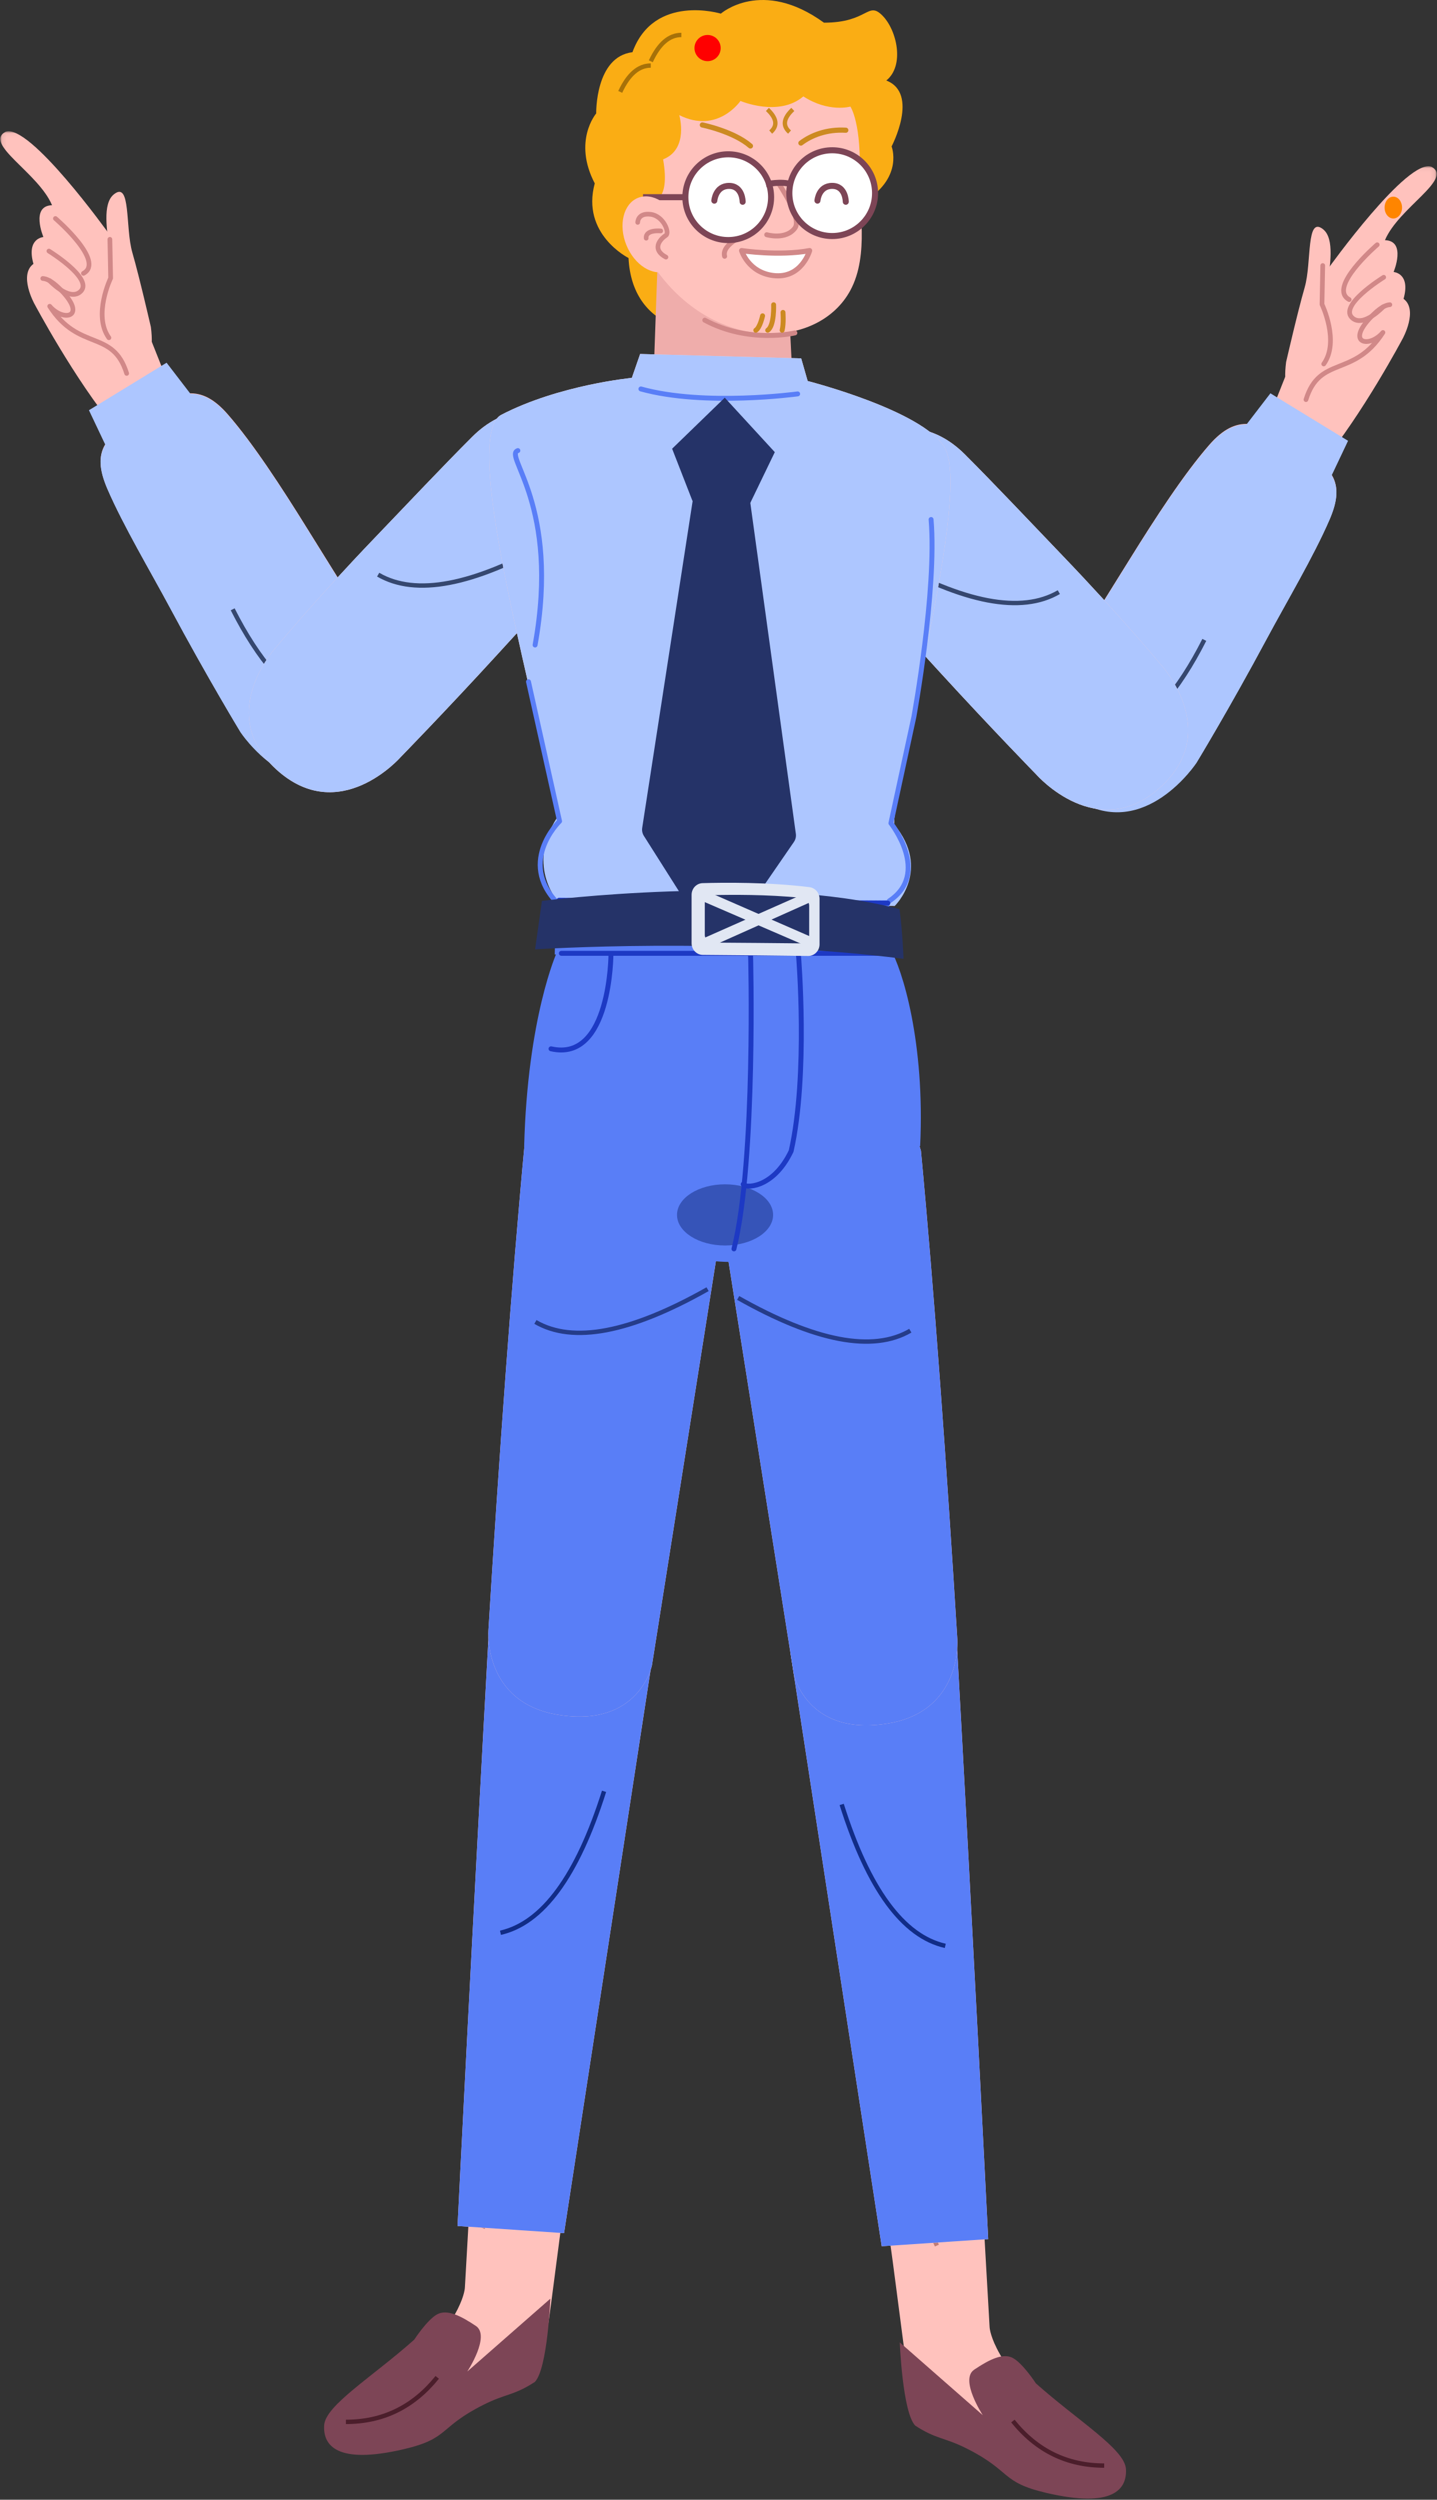 <?xml version="1.0" encoding="UTF-8"?>
<svg width="329px" height="572px" viewBox="0 0 329 572" version="1.1" 
  xmlns="http://www.w3.org/2000/svg" 
  xmlns:xlink="http://www.w3.org/1999/xlink">
  <rect x="0" y="0" width="329" height="572" fill="#333333" stroke="none"/>
  <!-- Generator: Sketch 60.1 (88133) - https://sketch.com -->
  <title>人物组</title>
  <desc>Created with Sketch.</desc>
  <defs>
    <polygon id="path-1" points="0.737 0.039 38.925 0.039 38.925 70.003 0.737 70.003"></polygon>
    <polygon id="path-3" points="0.737 0.039 38.925 0.039 38.925 70.003 0.737 70.003"></polygon>
  </defs>
  <g id="拼合图" stroke="none" stroke-width="1" fill="none" fill-rule="evenodd">
    <g id="人物组">
      <g id="头组" transform="translate(132, 0)">
        <g id="头发组" transform="translate(2, 0)">
          <g id="头发" fill="#FAAD14">
            <path d="M9.9,59.039 C9.9,59.039 -0.999,53.592 2.17,41.967 C-2.897,32.259 2.497,25.959 2.497,25.959 C2.497,25.959 2.238,12.986 10.8,11.946 C15.726,-1.546 31.035,3.122 31.035,3.122 C31.035,3.122 40.419,-5.127 54.646,5.192 C64.776,5.19 64.633,0.165 68.011,3.542 C71.389,6.918 73.138,15.044 68.919,18.422 C76.516,21.375 70.128,33.51 70.128,33.51 C70.128,33.51 72.823,40.307 64.383,45.795 C55.942,51.285 53.248,67.767 39.091,73.433 C25.471,78.884 10.681,74.994 9.9,59.039" id="Fill-65"></path>
          </g>
          <g id="轮廓线" transform="translate(8, 8)" stroke="#A67109">
            <path d="M7,6.027 C8.876,2.009 11.208,0 13.996,0" id="路径"></path>
            <path d="M0,13.027 C1.876,9.009 4.208,7 6.996,7" id="路径"></path>
          </g>
          <g id="附件" transform="translate(25, 8)" fill="#FF0000">
            <circle id="椭圆形" cx="3" cy="3" r="3"></circle>
          </g>
        </g>
        <g id="脖子组" transform="translate(17.73, 60.724)" fill="#EFADAB">
          <g id="脖子">
            <path d="M0.01,22.416 L0.805,0 L30.559,2.656 L31.524,22.191 C31.954,30.912 25.11,38.271 16.38,38.474 C16.215,38.477 16.047,38.48 15.88,38.484 C6.954,38.696 -0.308,31.341 0.01,22.416" id="Fill-67"></path>
          </g>
        </g>
        <g id="脸组" transform="translate(7.052, 22.057)">
          <g id="脸皮组" transform="translate(10, 0)">
            <g id="脸皮" fill="#FFC2BD">
              <path d="M2.768,14.406 C4.521,24.525 0.045,23.943 0.045,23.943 C0.045,23.943 9.303,32.153 1.354,39.907 C15.045,58.78 38.387,57.858 45.648,44.365 C50.061,36.166 47.463,24.867 47.72,19.456 C48.351,6.16 45.641,2.334 45.641,2.334 C45.641,2.334 40.67,3.756 34.872,0 C29.253,4.795 20.474,1.041 20.474,1.041 C20.474,1.041 15.285,8.695 6.464,4.287 C6.464,4.287 8.735,12.07 2.768,14.406 Z" id="Fill-69"></path>
            </g>
            <g id="脸轮廓" transform="translate(12.31, 51.21)" stroke="#D18888" stroke-linecap="round" stroke-linejoin="round" stroke-width="1.125">
              <path d="M20.628,2.914 C20.628,2.914 10.119,5.445 0,-1.42108547e-14" id="Stroke-110"></path>
            </g>
          </g>
          <g id="嘴组" transform="translate(26.778, 31.397)">
            <g id="嘴" transform="translate(3.961, 3.89)" fill="#FFFFFF">
              <path d="M15.569,1.28785871e-14 C15.569,1.28785871e-14 13.754,6.486 7.268,5.709 C1.506,5.019 1.77635684e-15,0.003 1.77635684e-15,0.003 C1.77635684e-15,0.003 9.082,1.038 15.569,1.28785871e-14 Z" id="Fill-85"></path>
            </g>
            <g id="轮廓线" stroke="#D18888" stroke-linecap="round" stroke-linejoin="round">
              <path d="M5.257,-1.46549439e-14 C5.257,-1.46549439e-14 -0.71,2.337 0.07,5.19" id="Stroke-112" stroke-width="1.125"></path>
              <path d="M3.961,3.893 C3.961,3.893 12.456,5.19 19.529,3.89 C19.529,3.89 17.714,10.376 11.228,9.599 C5.467,8.909 3.961,3.893 3.961,3.893 Z" id="Stroke-87" stroke-width="1.182"></path>
            </g>
          </g>
          <g id="胡子组" transform="translate(33.986, 47.677)" stroke="#CC8A21" stroke-linecap="round" stroke-linejoin="round" stroke-width="1.125">
            <g id="胡子">
              <path d="M4.085,-1.46549439e-14 C4.085,-1.46549439e-14 4.28,4.8 2.725,5.838" id="Stroke-102"></path>
              <path d="M6.225,1.75 C6.225,1.75 6.42,4.281 6.032,5.838" id="Stroke-104"></path>
              <path d="M1.556,2.53 C1.556,2.53 0.972,5.254 1.11022302e-16,5.839" id="Stroke-106"></path>
            </g>
          </g>
          <g id="鼻子组" transform="translate(36.484, 19.72)" stroke="#D18888" stroke-linecap="round" stroke-linejoin="round" stroke-width="1.125">
            <g id="鼻子" transform="translate(0, 0)">
              <path d="M2.594,-3.10862447e-14 C2.594,-3.10862447e-14 8.152,8.088 6.487,10.377 C4.412,13.232 2.22044605e-15,11.935 2.22044605e-15,11.935" id="Stroke-83"></path>
            </g>
          </g>
          <g id="眼睛组" transform="translate(7.932, 12.326)">
            <g id="附件">
              <path d="M29.559,10.736 C29.561,16.157 25.167,20.55 19.748,20.552 C14.327,20.553 9.932,16.16 9.932,10.739 C9.93,5.319 14.324,0.924 19.743,0.923 C25.163,0.923 29.558,5.316 29.559,10.736" id="Fill-75" fill="#FFFFFF"></path>
              <path d="M29.559,10.736 C29.561,16.157 25.167,20.55 19.748,20.552 C14.327,20.553 9.932,16.16 9.932,10.739 C9.93,5.319 14.324,0.924 19.743,0.923 C25.163,0.923 29.558,5.316 29.559,10.736 Z" id="Stroke-77" stroke="#7D4556" stroke-width="1.383"></path>
              <path d="M53.362,9.813 C53.363,15.232 48.97,19.628 43.55,19.629 C38.131,19.629 33.734,15.237 33.734,9.816 C33.733,4.396 38.126,0.002 43.546,-1.24344979e-14 C48.965,-1.24344979e-14 53.36,4.392 53.362,9.813" id="Fill-79" fill="#FFFFFF"></path>
              <path d="M53.362,9.813 C53.363,15.232 48.97,19.628 43.55,19.629 C38.131,19.629 33.734,15.237 33.734,9.816 C33.733,4.396 38.126,0.002 43.546,-1.24344979e-14 C48.965,-1.24344979e-14 53.36,4.392 53.362,9.813 Z" id="Stroke-81" stroke="#7D4556" stroke-width="1.383"></path>
              <path d="M28.382,7.794 C28.382,7.794 31.884,7.014 34.221,7.792" id="Stroke-91" stroke="#7D4556" stroke-width="1.383"></path>
              <g id="分组" transform="translate(0, 9.192)">
                <line x1="9.932" y1="1.547" x2="0.231" y2="1.549" id="Fill-97"></line>
                <line x1="9.932" y1="1.547" x2="0.231" y2="1.549" id="Stroke-99" stroke="#7D4556" stroke-width="1.383"></line>
              </g>
            </g>
            <g id="眼睛" transform="translate(16.559, 8.152)" stroke="#7D4556" stroke-linecap="round" stroke-linejoin="round" stroke-width="1.383">
              <path d="M30.098,3.631 C30.098,3.631 30.096,-1.39888101e-14 26.984,-1.39888101e-14 C23.87,-1.39888101e-14 23.612,3.373 23.612,3.373" id="Stroke-93"></path>
              <path d="M6.486,3.636 C6.486,3.636 6.486,0.004 3.373,0.004 C0.26,0.006 -2.66453526e-15,3.378 -2.66453526e-15,3.378" id="Stroke-95"></path>
            </g>
          </g>
          <g id="耳朵组" transform="translate(0.948, 19.943)">
            <g id="耳朵" fill="#FFC2BD">
              <ellipse id="椭圆形" transform="translate(9.427, 11.625) rotate(-22) translate(-9.427, -11.625) " cx="9.427" cy="11.625" rx="6.5" ry="9"></ellipse>
            </g>
            <g id="轮廓线" transform="translate(6, 7)" stroke="#D18888" stroke-linecap="round" stroke-linejoin="round" stroke-width="1.069">
              <path d="M-2.22044605e-15,1.891 C-2.22044605e-15,1.891 -0.001,-0.328 2.957,0.041 C5.914,0.41 7.367,4.249 6.471,4.848 C4.807,5.958 3.329,8.177 6.471,9.84" id="Stroke-71"></path>
              <path d="M5.273,3.846 C5.273,3.846 1.76,3.477 1.945,5.51" id="Stroke-73"></path>
            </g>
          </g>
          <g id="眉毛组" transform="translate(20.329, 2.926)" stroke="#CC8A21">
            <g id="眉毛" transform="translate(0, 3)" stroke-linecap="round" stroke-linejoin="round" stroke-width="1.182">
              <path d="M23.731,2.314 C26.4,3.569 30.172,4.214 34.395,3.052" id="Stroke-89" transform="translate(29.063, 2.987) scale(1, -1) rotate(12) translate(-29.063, -2.987) "></path>
              <path d="M1,4.003 C1,4.003 8.281,4.324 12.854,2" id="Stroke-100" transform="translate(6.927, 3.009) scale(1, -1) rotate(-14) translate(-6.927, -3.009) "></path>
            </g>
            <g id="轮廓线" transform="translate(16.317, 0.055)">
              <path d="M1.66533454e-15,-2.84217094e-14 C2.142,2.013 2.392,3.741 0.75,5.182" id="路径-2"></path>
              <path d="M4,-2.84217094e-14 C6.142,2.013 6.392,3.741 4.75,5.182" id="路径-2" transform="translate(4.909, 2.591) scale(-1, 1) translate(-4.909, -2.591) "></path>
            </g>
          </g>
        </g>
      </g>
      <g id="上身组" transform="translate(0, 30)">
        <g id="右手臂组" transform="translate(189, 8)">
          <g id="手组" transform="translate(101, 0)">
            <g id="手">
              <g id="编组-2">
                <g id="分组">
                  <mask id="mask-2" fill="white">
                    <use xlink:href="#path-1"></use>
                  </mask>
                  <g id="Clip-2"></g>
                  <path d="M1.198,55.893 L14.088,23.454 C14.088,23.454 32.358,-2.062 37.779,0.179 C42.738,2.987 30.202,9.539 27.085,16.959 C32.064,17.114 29.064,24.237 29.064,24.237 C29.064,24.237 33.015,24.497 31.341,30.38 C34.771,32.918 31.137,39.492 31.137,39.492 C31.137,39.492 21.933,56.85 12.558,68.094 C12.558,68.094 -2.009,77.126 1.198,55.893" id="Fill-1" fill="#FFC2BD" mask="url(#mask-2)"></path>
                </g>
                <path d="M4.46,44.821 C4.46,44.821 7.049,33.508 8.704,27.779 C10.358,22.049 8.977,11.255 12.946,14.485 C15.616,16.658 14.473,22.877 13.894,27.491 C13.316,32.105 19.658,43.834 13.31,50.851 C9.025,55.589 3.025,55.654 4.46,44.821" id="Fill-3" fill="#FFC2BD"></path>
              </g>
            </g>
            <g id="轮廓线" transform="translate(9, 18)" stroke="#D18888" stroke-linecap="round" stroke-linejoin="round" stroke-width="1.077">
              <path d="M16.311,1.50990331e-14 C16.311,1.50990331e-14 4.851,9.812 9.897,12.552" id="Stroke-5"></path>
              <path d="M17.8,7.45 C17.8,7.45 7.067,14.055 10.762,16.878 C13.328,18.84 17.654,14.227 17.654,14.227" id="Stroke-7"></path>
              <path d="M19.204,13.722 C18.305,13.77 17.125,14.358 15.578,15.841 C8.655,22.471 14.335,23.886 17.623,20.08 C10.931,30.49 3.146,25.297 2.66453526e-14,35.446" id="Stroke-9"></path>
              <path d="M3.843,4.764 L3.669,13.646 C3.669,13.646 7.761,22.125 4.068,27.287" id="Stroke-11"></path>
            </g>
            <g id="附件" transform="translate(27, 7)" fill="#FF8500">
              <ellipse id="戒指" cx="2" cy="2.5" rx="2" ry="2.5"></ellipse>
            </g>
          </g>
          <g id="小臂组" transform="translate(49, 52)">
            <g id="小臂" transform="translate(0, 7)" fill="#FFC2BD">
              <path d="M35.951,77.429 C35.951,77.429 24.113,95.438 8.74,86.036 C-7.112,76.34 3.443,58.539 3.443,58.539 C3.443,58.539 11.18,46.196 20.651,30.942 C26.432,21.629 33.022,11.474 38.863,4.787 C45.188,-2.454 50.183,-0.502 57.869,4.199 C66.998,9.78 70.202,13.017 66.415,21.8 C62.8,30.174 56.513,40.73 52.01,49.13 C43.424,65.147 35.951,77.429 35.951,77.429" id="Fill-25备份"></path>
            </g>
            <g id="轮廓线" transform="translate(19.939, 56.307)" stroke="#DF9993">
              <path d="M0,22.601 C7.227,19.231 13.803,11.698 19.727,2.84217094e-14" id="路径-5"></path>
            </g>
            <g id="服装组">
              <g id="服装" fill="#ADC6FF">
                <path d="M35.951,84.545 C35.951,84.545 24.113,102.554 8.74,93.152 C-7.112,83.456 3.443,65.655 3.443,65.655 C3.443,65.655 11.18,53.312 20.651,38.058 C26.432,28.745 33.022,18.59 38.863,11.903 C45.188,4.662 50.183,6.614 57.869,11.315 C66.998,16.896 70.202,20.133 66.415,28.916 C62.8,37.29 56.513,47.846 52.01,56.246 C43.424,72.263 35.951,84.545 35.951,84.545" id="Fill-25"></path>
                <polygon id="Fill-27" points="52.86 2.66453526e-14 70.636 10.87 64.57 23.663 44.236 11.227"></polygon>
              </g>
              <g id="轮廓线" transform="translate(18, 56.423)" stroke="#35476F">
                <path d="M0,22.601 C7.227,19.231 13.803,11.698 19.727,2.84217094e-14" id="路径-5备份"></path>
              </g>
            </g>
          </g>
          <g id="大臂组-" transform="translate(0, 60)">
            <g id="大臂" fill="#FFCECA">
              <path d="M76.529,53.793 C76.529,53.793 90.971,69.038 76.784,82.031 C62.318,95.28 48.308,79.286 48.308,79.286 C48.308,79.286 38.071,68.807 26.092,55.727 C16.73,45.506 9.506,37.698 4.139,30.587 C-1.652,22.914 -1.432,12.207 5.213,6.122 C15.311,-3.127 25.091,-0.822 31.865,5.931 C38.452,12.498 47.066,21.632 54.167,29.031 C67.817,43.259 76.529,53.793 76.529,53.793" id="Fill-61"></path>
            </g>
            <g id="轮廓线" transform="translate(10, 34)" stroke="#DF9993">
              <path d="M7.10542736e-15,-2.13162821e-14 C17.703,9.993 30.843,12.491 39.419,7.495" id="路径-4"></path>
            </g>
            <g id="服装组">
              <g id="服装" fill="#ADC6FF">
                <path d="M76.529,53.793 C76.529,53.793 90.971,69.038 76.784,82.031 C62.318,95.28 48.308,79.286 48.308,79.286 C48.308,79.286 38.071,68.807 26.092,55.727 C16.73,45.506 9.506,37.698 4.139,30.587 C-1.652,22.914 -1.432,12.207 5.213,6.122 C15.311,-3.127 25.091,-0.822 31.865,5.931 C38.452,12.498 47.066,21.632 54.167,29.031 C67.817,43.259 76.529,53.793 76.529,53.793" id="服装组"></path>
              </g>
              <g id="轮廓线" transform="translate(14, 30)" stroke="#35476F">
                <path d="M7.10542736e-15,-2.13162821e-14 C17.703,9.993 30.843,12.491 39.419,7.495" id="路径-4备份"></path>
              </g>
            </g>
          </g>
        </g>
        <g id="左手臂组" transform="translate(70, 76) scale(-1, 1) translate(-70, -76) ">
          <g id="手组" transform="translate(101, 0)">
            <g id="手">
              <g id="编组-2">
                <g id="分组">
                  <mask id="mask-4" fill="white">
                    <use xlink:href="#path-3"></use>
                  </mask>
                  <g id="Clip-2"></g>
                  <path d="M1.198,55.893 L14.088,23.454 C14.088,23.454 32.358,-2.062 37.779,0.179 C42.738,2.987 30.202,9.539 27.085,16.959 C32.064,17.114 29.064,24.237 29.064,24.237 C29.064,24.237 33.015,24.497 31.341,30.38 C34.771,32.918 31.137,39.492 31.137,39.492 C31.137,39.492 21.933,56.85 12.558,68.094 C12.558,68.094 -2.009,77.126 1.198,55.893" id="Fill-1" fill="#FFC2BD" mask="url(#mask-4)"></path>
                </g>
                <path d="M4.46,44.821 C4.46,44.821 7.049,33.508 8.704,27.779 C10.358,22.049 8.977,11.255 12.946,14.485 C15.616,16.658 14.473,22.877 13.894,27.491 C13.316,32.105 19.658,43.834 13.31,50.851 C9.025,55.589 3.025,55.654 4.46,44.821" id="Fill-3" fill="#FFC2BD"></path>
              </g>
            </g>
            <g id="轮廓线" transform="translate(10, 20)" stroke="#D18888" stroke-linecap="round" stroke-linejoin="round" stroke-width="1.077">
              <path d="M16.311,1.50990331e-14 C16.311,1.50990331e-14 4.851,9.812 9.897,12.552" id="Stroke-5"></path>
              <path d="M17.8,7.45 C17.8,7.45 7.067,14.055 10.762,16.878 C13.328,18.84 17.654,14.227 17.654,14.227" id="Stroke-7"></path>
              <path d="M19.204,13.722 C18.305,13.77 17.125,14.358 15.578,15.841 C8.655,22.471 14.335,23.886 17.623,20.08 C10.931,30.49 3.146,25.297 2.66453526e-14,35.446" id="Stroke-9"></path>
              <path d="M3.843,4.764 L3.669,13.646 C3.669,13.646 7.761,22.125 4.068,27.287" id="Stroke-11"></path>
            </g>
          </g>
          <g id="小臂组" transform="translate(49, 53)">
            <g id="小臂" transform="translate(0, 7)" fill="#FFC2BD">
              <path d="M35.951,77.429 C35.951,77.429 24.113,95.438 8.74,86.036 C-7.112,76.34 3.443,58.539 3.443,58.539 C3.443,58.539 11.18,46.196 20.651,30.942 C26.432,21.629 33.022,11.474 38.863,4.787 C45.188,-2.454 50.183,-0.502 57.869,4.199 C66.998,9.78 70.202,13.017 66.415,21.8 C62.8,30.174 56.513,40.73 52.01,49.13 C43.424,65.147 35.951,77.429 35.951,77.429" id="Fill-25备份"></path>
            </g>
            <g id="轮廓线" transform="translate(19.939, 56.307)" stroke="#DF9993">
              <path d="M0,22.601 C7.227,19.231 13.803,11.698 19.727,2.84217094e-14" id="路径-5"></path>
            </g>
            <g id="服装组">
              <g id="服装" fill="#ADC6FF">
                <path d="M35.951,84.545 C35.951,84.545 24.113,102.554 8.74,93.152 C-7.112,83.456 3.443,65.655 3.443,65.655 C3.443,65.655 11.18,53.312 20.651,38.058 C26.432,28.745 33.022,18.59 38.863,11.903 C45.188,4.662 50.183,6.614 57.869,11.315 C66.998,16.896 70.202,20.133 66.415,28.916 C62.8,37.29 56.513,47.846 52.01,56.246 C43.424,72.263 35.951,84.545 35.951,84.545" id="Fill-25"></path>
                <polygon id="Fill-27" points="52.86 2.66453526e-14 70.636 10.87 64.57 23.663 44.236 11.227"></polygon>
              </g>
              <g id="轮廓线" transform="translate(18, 56.423)" stroke="#35476F">
                <path d="M0,22.601 C7.227,19.231 13.803,11.698 19.727,2.84217094e-14" id="路径-5备份"></path>
              </g>
            </g>
          </g>
          <g id="大臂组-" transform="translate(0, 64)">
            <g id="大臂" fill="#FFCECA">
              <path d="M76.529,53.793 C76.529,53.793 90.971,69.038 76.784,82.031 C62.318,95.28 48.308,79.286 48.308,79.286 C48.308,79.286 38.071,68.807 26.092,55.727 C16.73,45.506 9.506,37.698 4.139,30.587 C-1.652,22.914 -1.432,12.207 5.213,6.122 C15.311,-3.127 25.091,-0.822 31.865,5.931 C38.452,12.498 47.066,21.632 54.167,29.031 C67.817,43.259 76.529,53.793 76.529,53.793" id="Fill-61"></path>
            </g>
            <g id="轮廓线" transform="translate(32, 44)" stroke="#DF9993">
              <path d="M7.10542736e-15,-2.13162821e-14 C17.703,9.993 30.843,12.491 39.419,7.495" id="路径-4"></path>
            </g>
            <g id="服装组">
              <g id="服装" fill="#ADC6FF">
                <path d="M76.529,53.793 C76.529,53.793 90.971,69.038 76.784,82.031 C62.318,95.28 48.308,79.286 48.308,79.286 C48.308,79.286 38.071,68.807 26.092,55.727 C16.73,45.506 9.506,37.698 4.139,30.587 C-1.652,22.914 -1.432,12.207 5.213,6.122 C15.311,-3.127 25.091,-0.822 31.865,5.931 C38.452,12.498 47.066,21.632 54.167,29.031 C67.817,43.259 76.529,53.793 76.529,53.793" id="服装组"></path>
              </g>
              <g id="轮廓线" transform="translate(14, 30)" stroke="#35476F">
                <path d="M7.10542736e-15,-2.13162821e-14 C17.703,9.993 30.843,12.491 39.419,7.495" id="路径-4备份"></path>
              </g>
            </g>
          </g>
        </g>
        <g id="躯干组" transform="translate(112, 51)">
          <g id="躯干" fill="#FFCECA">
            <path d="M34.557,0 L71.433,1.006 L72.915,6.184 C72.915,6.184 99.159,12.882 104.228,21.33 C110.55,31.867 92.961,93.701 92.703,107.612 C91.768,121.642 92.858,126.294 92.858,126.294 L16.1,125.788 C16.1,125.788 16.362,115.955 15.537,106.079 C12.534,85.653 -7.182,19.068 2.793,13.905 C16.026,7.054 32.661,5.469 32.661,5.469 L34.557,0 Z" id="Fill-114"></path>
          </g>
          <g id="轮廓线" transform="translate(34.359, 29)" stroke="#DD958F">
            <path d="M19.281,0 L19.281,15.894 C13.254,25.709 6.827,30.616 -1.77635684e-15,30.616" id="路径-3"></path>
            <path d="M38.281,1.77635684e-15 L38.281,15.894 C32.254,25.709 25.827,30.616 19,30.616" id="路径-3" transform="translate(28.641, 15.308) scale(-1, 1) translate(-28.641, -15.308) "></path>
          </g>
          <g id="服装组">
            <g id="服装" transform="translate(0, 0)" fill="#ADC6FF">
              <path d="M32.661,5.469 L34.557,0 L71.433,1.006 L72.915,6.184 C72.915,6.184 99.159,12.882 104.228,21.33 C110.55,31.867 92.961,93.701 92.703,107.612 C101.339,118.082 92.858,126.294 92.858,126.294 L16.1,125.788 C16.1,125.788 8.207,117.498 15.537,106.079 C12.534,85.653 -7.182,19.068 2.793,13.905 C16.026,7.054 32.661,5.469 32.661,5.469" id="Fill-114"></path>
            </g>
            <g id="轮廓线" transform="translate(6, 8)" stroke="#597EF7" stroke-linecap="round" stroke-linejoin="round" stroke-width="1.125">
              <path d="M95.17,29.873 C96.52,46.124 91.228,75.051 91.228,75.051 L85.971,99.366 C85.971,99.366 95.097,110.858 85.597,117.156" id="Stroke-116"></path>
              <path d="M64.621,1.134 C64.621,1.134 43.256,4.045 28.733,2.81996648e-14" id="Stroke-118"></path>
              <path d="M0.566,14.106 C-2.813,15.231 10.283,26.553 4.508,58.593" id="Stroke-120"></path>
              <path d="M3,67 L10.111,98.92 C10.111,98.92 -0.234,108.879 10.674,118.63" id="Stroke-122"></path>
            </g>
            <g id="附件" transform="translate(35, 10)" fill="#253368">
              <g id="领带">
                <polygon id="Fill-73" points="6.881 11.678 18.932 3.19744231e-14 30.39 12.463 24.782 24.076 11.531 23.599"></polygon>
                <path d="M11.602,23.499 L24.715,23.576 L35.209,99.791 C35.3,100.449 35.141,101.117 34.765,101.664 L19.619,123.653 C18.536,125.225 16.199,125.18 15.178,123.567 L0.413,100.271 C0.068,99.726 -0.067,99.077 0.031,98.439 L11.602,23.499 Z" id="Fill-75"></path>
              </g>
            </g>
          </g>
        </g>
      </g>
      <g id="下身组" transform="translate(74, 202)">
        <g id="右腿组" transform="translate(91, 43)">
          <g id="脚组" transform="translate(32, 231)">
            <g id="脚" transform="translate(4, 5)" fill="#FFC2BD">
              <path d="M12.644,0.045 L12.644,0.045 C5.164,-0.603 -0.965,5.889 0.127,13.317 C1.384,21.864 3.025,33.417 4.621,45.882 C6.266,58.711 7.655,69.34 8.726,70.59 C13.442,76.096 21.79,77.407 30.77,82.381 C37.877,86.317 39.263,88.411 47.831,89.044 C59.977,89.94 53.866,85.515 38.872,71.032 C25.514,58.131 25.561,51.373 25.561,51.373 L23.255,10.974 C22.925,5.2 18.406,0.544 12.644,0.045" id="Fill-31"></path>
            </g>
            <g id="轮廓线-" stroke="#C07C76">
              <line x1="0" y1="0" x2="17.5" y2="37.842" id="轮廓线"></line>
            </g>
            <g id="服装组" transform="translate(9, 60)">
              <g id="鞋子" fill="#7D4556">
                <path d="M31.161,9.375 C40.821,17.964 51.516,24.413 51.785,28.976 C52.053,33.537 48.936,38.034 33.552,34.438 C23.023,31.979 25.68,29.483 15.31,24.276 C10.133,21.675 8.411,22.21 3.552,19.053 C0.634,16.059 1.0658141e-14,6.03961325e-14 1.0658141e-14,6.03961325e-14 L19.012,16.663 C19.012,16.663 13.643,8.512 17.052,6.234 C20.46,3.955 23.649,2.308 25.956,3.604 C28.262,4.902 31.161,9.375 31.161,9.375" id="Fill-33"></path>
              </g>
              <g id="轮廓线" transform="translate(25.9, 18)" stroke="#4B1E2B">
                <path d="M-2.84217094e-14,0 C5.469,6.793 12.437,10.19 20.903,10.19" id="路径-7"></path>
              </g>
            </g>
          </g>
          <g id="小腿组" transform="translate(16, 111)">
            <g id="小腿" fill="#FFCECA">
              <path d="M37.932,17.532 C41.712,85.391 45.249,156.366 45.249,156.366 L20.86,158.001 L0.001,22.347 C0.001,22.347 -0.519,1.913 18.28,0.099 C35.245,-1.534 37.932,17.532 37.932,17.532" id="Fill-35备份"></path>
            </g>
            <g id="轮廓线" transform="translate(10, 32.158)" stroke="#C07C76">
              <line x1="0" y1="0" x2="17.5" y2="37.842" id="路径-6"></line>
            </g>
            <g id="服装组">
              <g id="服装" fill="#597EF7">
                <path d="M45.249,156.366 L20.86,158.001 L0.001,22.347 C0.001,22.347 -0.519,1.913 18.28,0.099 C35.245,-1.534 37.932,17.532 37.932,17.532 C41.712,85.391 45.249,156.366 45.249,156.366 Z" id="服装组"></path>
              </g>
              <g id="轮廓线" transform="translate(4, 56)" stroke="#112C87">
                <path d="M-1,13 C16.703,22.993 29.843,25.491 38.419,20.495" id="路径-4" transform="translate(18.709, 17.996) rotate(43) translate(-18.709, -17.996) "></path>
              </g>
            </g>
          </g>
          <g id="大腿组">
            <g id="大腿" fill="#FFCECA">
              <path d="M54.188,130.138 C51.778,90.955 48.889,50.475 45.851,18.325 C45.851,18.325 39.707,-4.679 18.688,0.861 C-1.915,6.292 0.05,32.668 0.05,32.668 L16.741,138.106 C16.741,138.106 19.748,152.485 38.375,149.362 C55.366,146.514 54.188,130.138 54.188,130.138" id="Fill-29备份"></path>
            </g>
            <g id="轮廓线" transform="translate(6, 52)" stroke="#DF9993">
              <path d="M7.10542736e-15,-2.13162821e-14 C17.703,9.993 30.843,12.491 39.419,7.495" id="路径-4"></path>
            </g>
            <g id="服装组">
              <g id="服装" fill="#597EF7">
                <path d="M54.188,130.138 C51.778,90.955 48.889,50.475 45.851,18.325 C45.851,18.325 39.707,-4.679 18.688,0.861 C-1.915,6.292 0.05,32.668 0.05,32.668 L16.741,138.106 C16.741,138.106 19.748,152.485 38.375,149.362 C55.366,146.514 54.188,130.138 54.188,130.138" id="Fill-29"></path>
              </g>
              <g id="轮廓线" transform="translate(4, 52)" stroke="#253C89">
                <path d="M7.10542736e-15,-2.13162821e-14 C17.703,9.993 30.843,12.491 39.419,7.495" id="路径-4"></path>
              </g>
            </g>
          </g>
        </g>
        <g id="左腿组" transform="translate(46, 200.5) scale(-1, 1) translate(-46, -200.5) translate(0, 41)">
          <g id="脚组" transform="translate(34, 229)">
            <g id="脚" fill="#FFC2BD">
              <path d="M12.644,0.045 L12.644,0.045 C5.164,-0.603 -0.965,5.889 0.127,13.317 C1.384,21.864 3.025,33.417 4.621,45.882 C6.266,58.711 7.655,69.34 8.726,70.59 C13.442,76.096 21.79,77.407 30.77,82.381 C37.877,86.317 39.263,88.411 47.831,89.044 C59.977,89.94 53.866,85.515 38.872,71.032 C25.514,58.131 25.561,51.373 25.561,51.373 L23.255,10.974 C22.925,5.2 18.406,0.544 12.644,0.045" id="Fill-31"></path>
            </g>
            <g id="轮廓线-" transform="translate(4, 0)" stroke="#C07C76">
              <line x1="0" y1="0" x2="17.5" y2="37.842" id="轮廓线"></line>
            </g>
            <g id="服装组" transform="translate(6, 54)">
              <g id="鞋子" fill="#7D4556">
                <path d="M31.161,9.375 C40.821,17.964 51.516,24.413 51.785,28.976 C52.053,33.537 48.936,38.034 33.552,34.438 C23.023,31.979 25.68,29.483 15.31,24.276 C10.133,21.675 8.411,22.21 3.552,19.053 C0.634,16.059 1.0658141e-14,6.03961325e-14 1.0658141e-14,6.03961325e-14 L19.012,16.663 C19.012,16.663 13.643,8.512 17.052,6.234 C20.46,3.955 23.649,2.308 25.956,3.604 C28.262,4.902 31.161,9.375 31.161,9.375" id="Fill-33"></path>
              </g>
              <g id="轮廓线" transform="translate(25.9, 18)" stroke="#4B1E2B">
                <path d="M-2.84217094e-14,0 C5.469,6.793 12.437,10.19 20.903,10.19" id="路径-7"></path>
              </g>
            </g>
          </g>
          <g id="小腿组" transform="translate(16, 110)">
            <g id="小腿" fill="#FFCECA">
              <path d="M37.932,17.532 C41.712,85.391 45.249,156.366 45.249,156.366 L20.86,158.001 L0.001,22.347 C0.001,22.347 -0.519,1.913 18.28,0.099 C35.245,-1.534 37.932,17.532 37.932,17.532" id="Fill-35备份"></path>
            </g>
            <g id="轮廓线" transform="translate(14, 42)" stroke="#C07C76">
              <line x1="0" y1="0" x2="17.5" y2="37.842" id="路径-6"></line>
            </g>
            <g id="服装组">
              <g id="服装" fill="#597EF7">
                <path d="M45.249,156.366 L20.86,158.001 L0.001,22.347 C0.001,22.347 -0.519,1.913 18.28,0.099 C35.245,-1.534 37.932,17.532 37.932,17.532 C41.712,85.391 45.249,156.366 45.249,156.366 Z" id="服装组"></path>
              </g>
              <g id="轮廓线" transform="translate(4, 56)" stroke="#112C87">
                <path d="M-1,13 C16.703,22.993 29.843,25.491 38.419,20.495" id="路径-4" transform="translate(18.709, 17.996) rotate(43) translate(-18.709, -17.996) "></path>
              </g>
            </g>
          </g>
          <g id="大腿组">
            <g id="大腿" fill="#FFCECA">
              <path d="M54.188,130.138 C51.778,90.955 48.889,50.475 45.851,18.325 C45.851,18.325 39.707,-4.679 18.688,0.861 C-1.915,6.292 0.05,32.668 0.05,32.668 L16.741,138.106 C16.741,138.106 19.748,152.485 38.375,149.362 C55.366,146.514 54.188,130.138 54.188,130.138" id="Fill-29备份"></path>
            </g>
            <g id="轮廓线" transform="translate(6, 52)" stroke="#DF9993">
              <path d="M7.10542736e-15,-2.13162821e-14 C17.703,9.993 30.843,12.491 39.419,7.495" id="路径-4"></path>
            </g>
            <g id="服装组">
              <g id="服装" fill="#597EF7">
                <path d="M54.188,130.138 C51.778,90.955 48.889,50.475 45.851,18.325 C45.851,18.325 39.707,-4.679 18.688,0.861 C-1.915,6.292 0.05,32.668 0.05,32.668 L16.741,138.106 C16.741,138.106 19.748,152.485 38.375,149.362 C55.366,146.514 54.188,130.138 54.188,130.138" id="Fill-29"></path>
              </g>
              <g id="轮廓线" transform="translate(4, 52)" stroke="#253C89">
                <path d="M7.10542736e-15,-2.13162821e-14 C17.703,9.993 30.843,12.491 39.419,7.495" id="路径-4"></path>
              </g>
            </g>
          </g>
        </g>
        <g id="臀部组" transform="translate(46, 0)">
          <g id="臀部躯干" transform="translate(2, 9)" fill="#FFCECA">
            <path d="M86.264,43.724 C87.331,21.312 82.422,5.393 79.731,0.881 C21.904,2.536 7.496,1.776 7.496,1.776 C7.496,1.776 1.126,15.79 0.413,43.978 C0.413,43.978 22.047,68.882 45.023,68.882 C65.737,68.882 86.264,43.724 86.264,43.724"></path>
          </g>
          <g id="服装组">
            <g id="服装" transform="translate(0, 3)">
              <path d="M90.669,57.213 C91.796,33.561 86.612,16.761 83.769,12 C22.697,13.746 7.481,12.944 7.481,12.944 C7.481,12.944 0.753,27.733 0,57.481 C0,57.481 22.848,83.763 47.114,83.763 C68.99,83.763 90.669,57.213 90.669,57.213" id="Fill-45" fill="#597EF7"></path>
              <path d="M83.288,12.493 L83.633,1 L7.348,1.897 L7,13.408 C7,13.408 46.579,14.932 83.288,12.493" id="Fill-47" fill="#597EF7"></path>
              <line x1="8" y1="1" x2="83.276" y2="1.657" id="Stroke-59" stroke="#1D39C4" stroke-width="1.125" stroke-linecap="round" stroke-linejoin="round"></line>
            </g>
            <g id="阴影" transform="translate(35, 69)" fill="#3654B8">
              <ellipse id="椭圆形" cx="11" cy="7" rx="11" ry="7"></ellipse>
            </g>
            <g id="轮廓线" transform="translate(6.155, 15.394)" stroke="#1D39C4" stroke-linecap="round" stroke-linejoin="round" stroke-width="1.125">
              <path d="M45.685,0.811 C45.685,0.811 46.953,48.113 41.884,68.386" id="Stroke-49"></path>
              <path d="M56.666,1.233 C56.666,1.233 58.919,28.545 54.977,46.001 C50.752,54.87 44.129,54.459 43.995,53.604" id="Stroke-51"></path>
              <path d="M13.725,0.848 C13.725,0.848 13.725,25.765 -2.66453526e-15,22.598" id="Stroke-53"></path>
              <line x1="2.367" y1="0.75" x2="77.367" y2="0.75" id="Stroke-57"></line>
            </g>
            <g id="附件" transform="translate(1.5, 0)">
              <g id="皮带" transform="translate(0.5, 0)">
                <g id="编组" transform="translate(0.506, 0)">
                  <path d="M84.351,17.401 C44.53,12.343 3.55271368e-14,15.241 3.55271368e-14,15.241 L1.569,4.155 C1.569,4.155 52.18,-2.265 83.437,6.034 C84.156,11.352 84.351,17.401 84.351,17.401" id="Fill-99" fill="#253368"></path>
                  <path d="M35.833,13.834 L35.833,2.759 C35.833,1.312 36.945,0.128 38.355,0.086 C43.025,-0.052 53.406,-0.176 62.822,1.008 C64.136,1.174 65.127,2.309 65.127,3.666 L65.127,14.078 C65.127,15.568 63.949,16.771 62.499,16.753 C57.161,16.688 45,16.544 38.417,16.507 C36.983,16.5 35.833,15.304 35.833,13.834" id="Fill-105" fill="#E1E7F3"></path>
                  <path d="M38.855,11.923 L38.857,4.592 C38.858,3.635 39.765,2.851 40.915,2.824 C44.726,2.733 53.194,2.655 60.877,3.441 C61.949,3.551 62.757,4.304 62.757,5.202 L62.754,12.094 C62.754,13.08 61.793,13.875 60.609,13.864 C56.254,13.819 46.333,13.719 40.961,13.694 C39.791,13.687 38.855,12.896 38.855,11.923" id="Fill-107" fill="#253368"></path>
                  <polygon id="Fill-109" fill="#E1E7F3" points="62.675 2.026 37.946 12.97 38.967 15.199 63.901 4.053"></polygon>
                  <polygon id="Fill-111" fill="#E1E7F3" points="63.737 12.619 38.951 1.803 37.972 4.051 63.046 14.881"></polygon>
                </g>
              </g>
            </g>
          </g>
        </g>
      </g>
    </g>
  </g>
</svg>